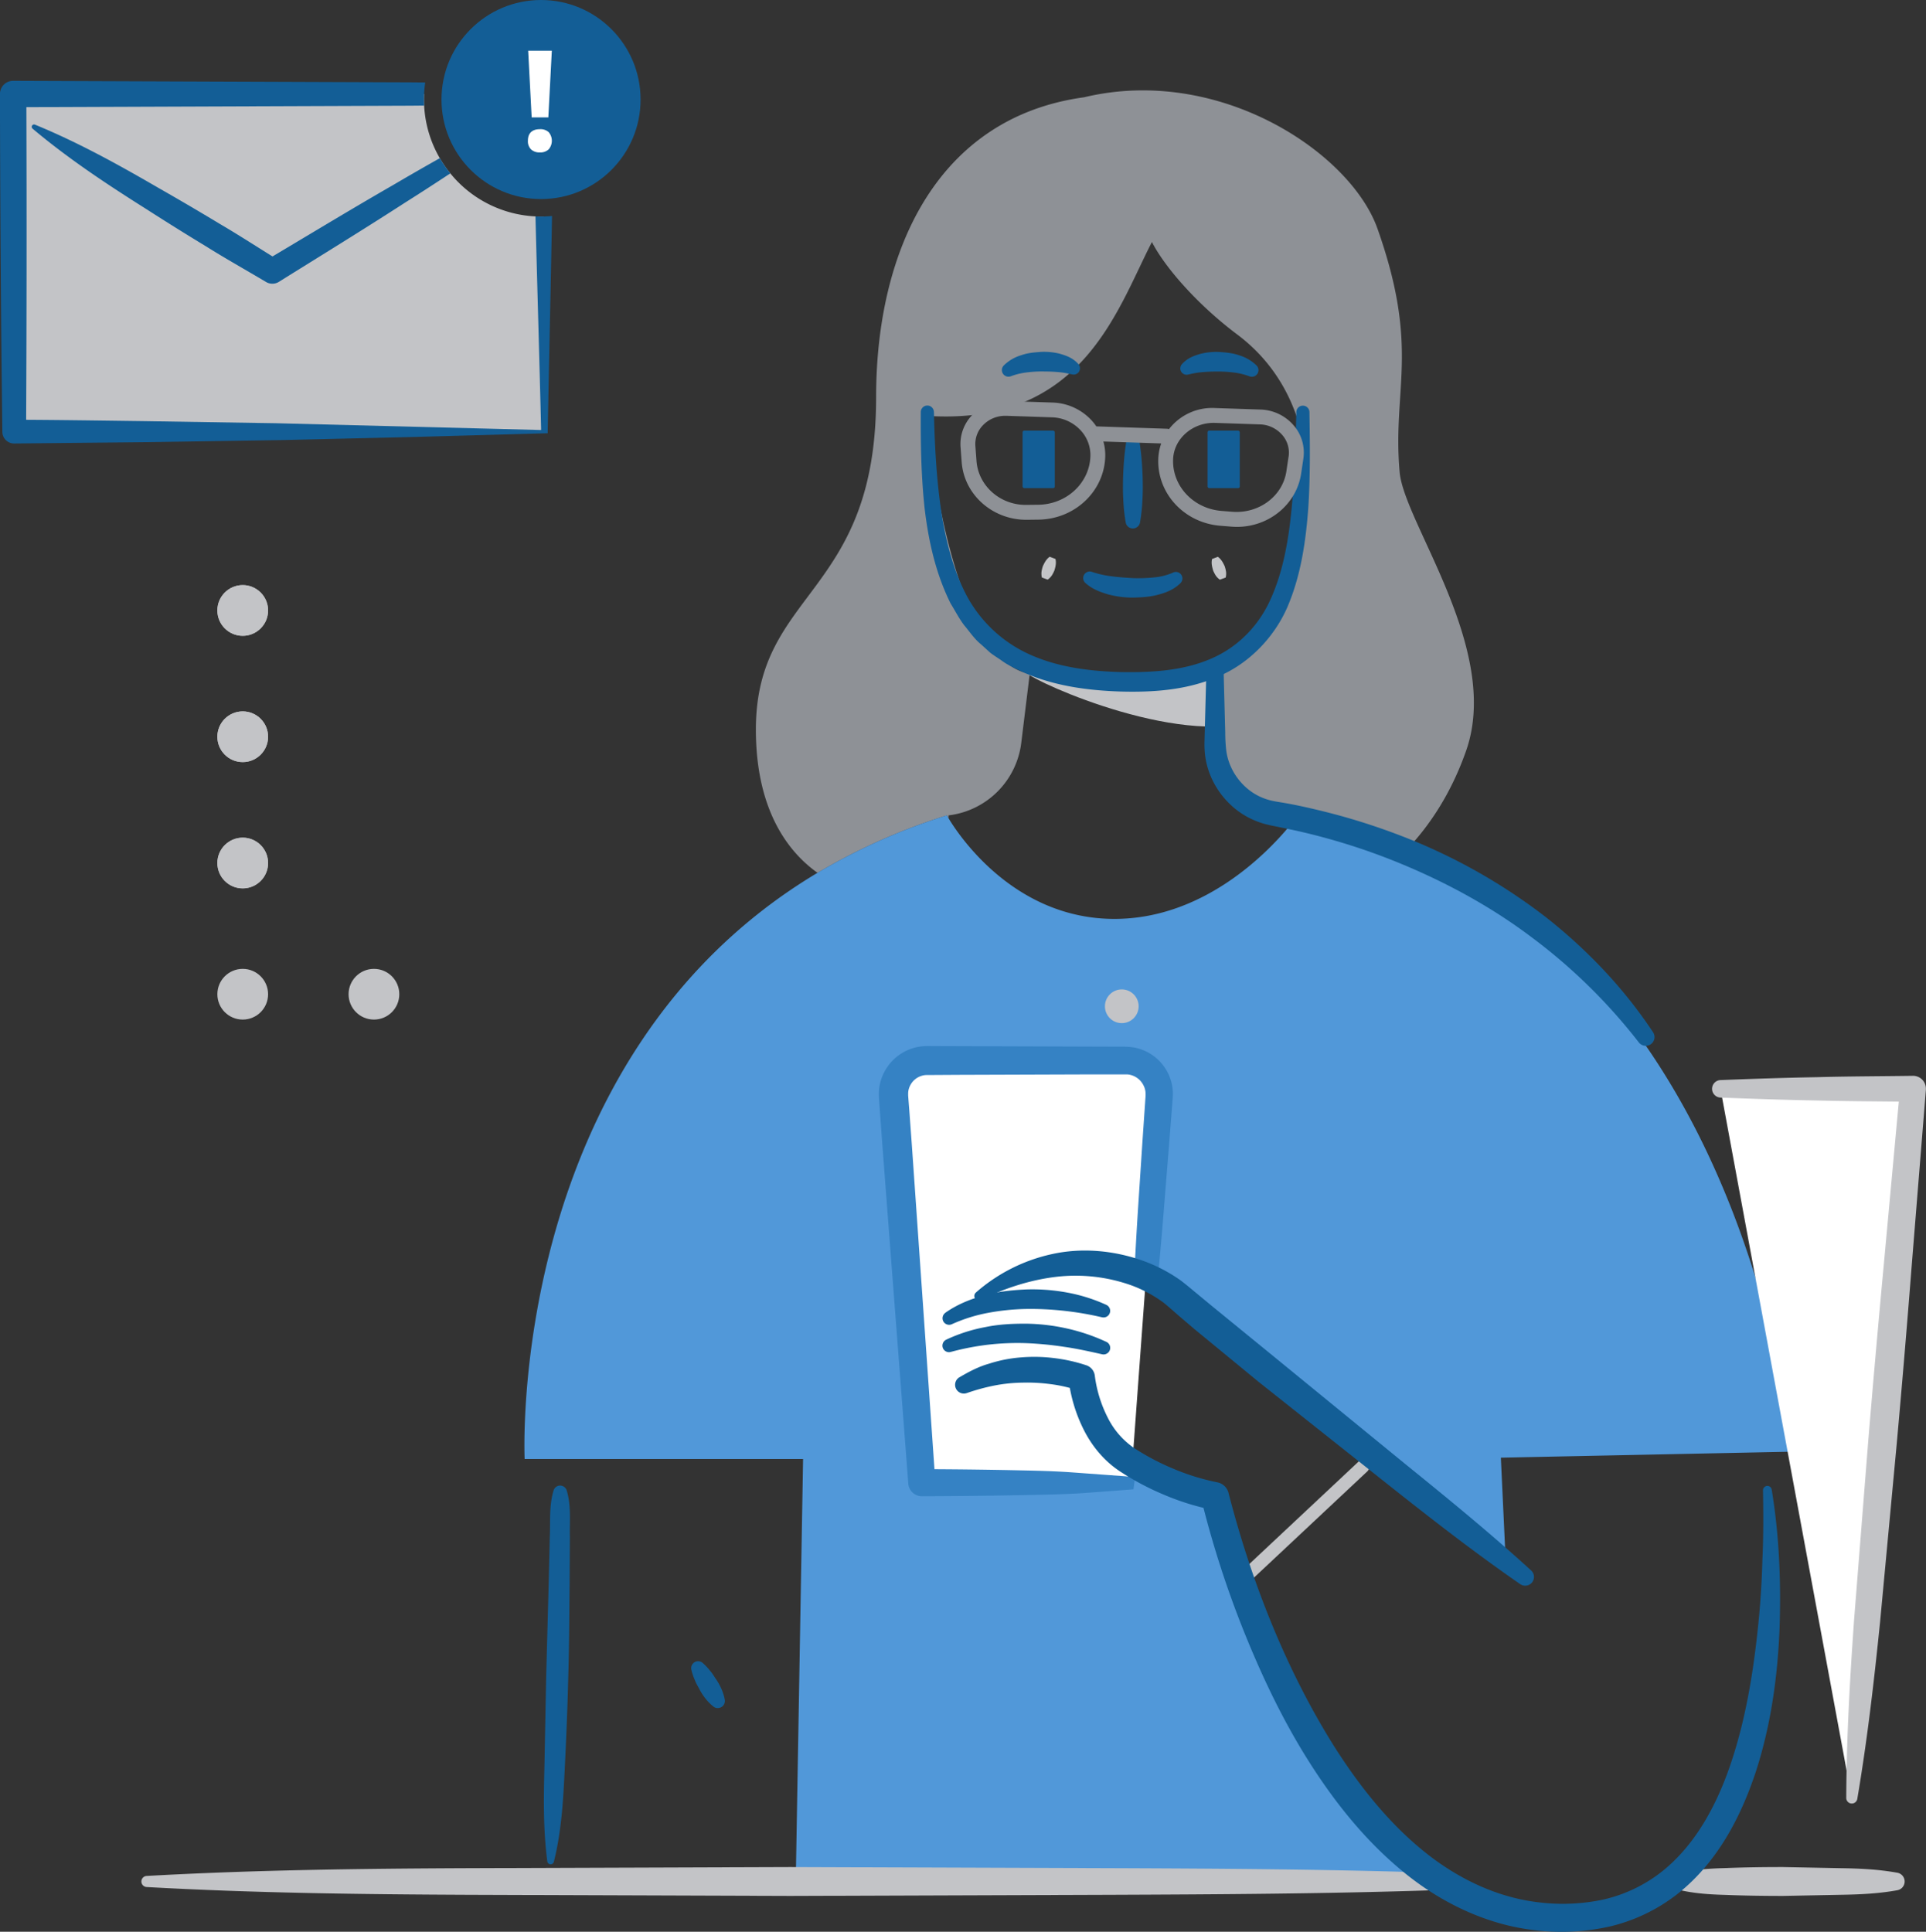 <svg viewBox="0 0 1418.83 1423.18" xmlns="http://www.w3.org/2000/svg"><rect x="0" y="0" width="1418.83" height="1423.18" fill="#333333" stroke="none"/><path d="m2762.77 1747.55a52.64 52.64 0 0 1 -45.16-50.33l-1.93-57.21s29-5.77 54.69-54.13c27.26-51.26 32.71-141.73-32.71-190.79-29.47-22.1-53.53-49.86-62.78-68.1-26.13 50.7-51.32 135.77-166.17 128.06 0 0 16.17 179.82 76.14 190.08l-6.25 50.87a61.3 61.3 0 0 1 -53.54 53.4v2.13c7.41 12.33 48.23 74.18 122.24 74.18 65.25 0 112-48.07 128.51-67.91v-8.41z" fill="none" transform="translate(-1826.28 -1148.71)"/><path d="m2525.07 1751.55v-2.13a61.3 61.3 0 0 0 53.54-53.4l6.24-50.88c-60-10.25-76.14-190.08-76.14-190.08 114.85 7.71 140-77.36 166.17-128.06 9.25 18.24 33.31 46 62.78 68.1 65.41 49.06 60 139.52 32.71 190.79-25.71 48.36-54.69 54.13-54.69 54.13l1.93 57.21a52.64 52.64 0 0 0 45.16 50.33l13 1.86v8.41c4.29-5.15 6.54-8.41 6.54-8.41a393.49 393.49 0 0 1 81.44 24c14.82-15.82 31.25-39.11 42.66-71.86 25.89-74.33-45.73-167.47-49.06-205.05-5.45-61.52 15.15-90.53-16.35-179.42-19.87-56-116.66-120.56-216.17-96.7-107.48 14.72-153.14 111.79-153.14 221 0 146.26-88.58 142.25-88.58 244.78 0 61 25.12 91.19 45.44 105.59a446.58 446.58 0 0 1 95.23-42.32s.47.75 1.29 2.11z" fill="#8e9196" transform="translate(-1826.28 -1148.71)"/><path d="m2552.32 2103.74c96.21-54.51 123.21-16.2 141.73 0 36.64 32.06 192.53 156.44 241.45 195.4l-3.58-76.51 214.84-4.42s-29.51-338.89-283-444.83a393.49 393.49 0 0 0 -81.44-24s-2.25 3.25-6.54 8.41c-16.51 19.83-63.26 67.91-128.51 67.91-74 0-114.84-61.85-122.24-74.18-.82-1.37-1.24-2.13-1.24-2.13a446.58 446.58 0 0 0 -95.23 42.32c-229.94 137.31-215.8 431.92-215.8 431.92h205.13l-5.49 316.16h483.86c-125.22-70.67-175-288.91-175-288.91s-32.71-5.45-65.41-27.26c-29-19.36-32.71-60-32.71-60s-44.5-4.2-81.77 5.45c-12.81 3.32-16.35-5.45-21.8-21.8s5.5-38.08 32.75-43.53z" fill="#5198d9" transform="translate(-1826.28 -1148.71)"/><path d="m2882.48 2528.43c-79-2.6-158-3.06-237.06-3.37l-237.06-.83-237.06.83c-79 .34-158 1.29-237.06 5.73a4.09 4.09 0 0 0 0 8.16c79 4.43 158 5.38 237.06 5.73l237.06.83 237.06-.83c79-.31 158-.77 237.06-3.37a6.45 6.45 0 0 0 0-12.89z" fill="#c3c4c7" transform="translate(-1826.28 -1148.71)"/><path d="m3224 2528.43c-14-2.56-28.09-3.16-42.13-3.37l-42.13-.83c-14 0-28.09.19-42.13.75-14 .38-28.09 1.33-42.13 5.81a4.28 4.28 0 0 0 0 8.16c14 4.48 28.09 5.43 42.13 5.81 14 .56 28.09.74 42.13.75l42.13-.83c14-.21 28.09-.81 42.13-3.37a6.55 6.55 0 0 0 0-12.89z" fill="#c3c4c7" transform="translate(-1826.28 -1148.71)"/><path d="m2659.4 2241h-154l-20.83-284.43a24.79 24.79 0 0 1 24.72-26.6h146.21a24.79 24.79 0 0 1 24.72 26.6z" fill="#fff" transform="translate(-1826.28 -1148.71)"/><path d="m2686.15 1938.25a34.81 34.81 0 0 0 -28.23-18.27c-3.32-.22-4.63-.09-6.93-.14l-18.7-.06-49.88-.17-68.58-.23c-2.31 0-3.58-.11-7 .09a35.42 35.42 0 0 0 -28.8 18.45 34.75 34.75 0 0 0 -4.31 17.18l.05 2.23.11 1.58.22 3.11.43 6.22 1.82 24.87 3.81 49.73 15.25 198.93v.1a10 10 0 0 0 10 9.16c26.8-.08 53.74-.38 80.56-.94 13.41-.26 26.84-.56 39.78-1.47l35.5-2.67.35-2.55c.49-3.63 1-7.29 1.47-10.94a37.2 37.2 0 0 1 -5.53-4.33l-.09-.09c0 2.82-.1 5.62-.15 8.45l-2.27-.17-39-2.86c-12.73-.91-25-1.22-37.22-1.47-21.4-.48-42.73-.76-64.13-.88l-13.25-189.83-3.47-49.76-1.83-24.87-.48-6.22-.24-3.11-.11-1.53v-.89a13.16 13.16 0 0 1 1.63-6.75 14 14 0 0 1 11.35-7.41l24.21-.15 49.88-.17 49.88-.17h24.25a14.54 14.54 0 0 1 11.91 7.6 13.9 13.9 0 0 1 1.8 7.08c.07.87-.22 3.68-.31 5.47l-.42 6.07-1.66 24.27-3.19 48.54q-1.61 25.18-2.83 50.51a52.36 52.36 0 0 1 16.74 7.76q2.54-26.23 4.72-52.67l4.1-51 2-25.47.49-6.37c.14-2.36.38-3.68.43-7a34 34 0 0 0 -4.13-16.79z" fill="#3582c4" transform="translate(-1826.28 -1148.71)"/><path d="m2721.3 1684v-38.73c-49.06 8.37-92.67 12.56-130.83 0s59.97 39.73 130.83 38.73z" fill="#c3c4c7" transform="translate(-1826.28 -1148.71)"/><rect fill="#135e96" height="42.38" rx="1.23" width="23.74" x="753.3" y="317.25"/><path d="m2514.28 1452.33c.54 23.38 1.72 46.72 4.92 69.66s8.68 45.46 19.08 65.3a98.27 98.27 0 0 0 47.48 44c20.31 9 43.33 11.94 66.2 12.56 22.79.41 45.93-1 66.12-9.73 20.19-8.51 36-24.79 44.79-45.27 9-20.45 12.81-43.43 15-66.45s2.92-46.53 3.37-70a4.83 4.83 0 0 1 9.67 0c.38 23.56.7 47.22-.89 71-1.81 23.72-5.17 47.91-14.65 70.9s-28.37 43-51.63 52.82c-23.2 10.17-48.29 11.72-72.23 11.06-23.94-.82-48.57-4-71.41-14.15-5.63-2.69-11.36-5.18-16.43-9-2.59-1.77-5.27-3.43-7.77-5.32l-7-6.35c-4.93-4-8.37-9.34-12.42-14.11-3.77-5-6.58-10.57-9.86-15.84-11.08-22.2-16.32-46.18-19.16-69.87-2.58-23.78-3-47.53-2.86-71.19a4.83 4.83 0 0 1 9.66-.08z" fill="#135e96" transform="translate(-1826.28 -1148.71)"/><path d="m2664.46 1467.71c2.4 11 3.19 22 3.59 33 .12 5.5.16 11-.19 16.5a127.19 127.19 0 0 1 -1.77 16.5 5.36 5.36 0 0 1 -10.52 0 127.19 127.19 0 0 1 -1.77-16.5c-.35-5.5-.31-11-.19-16.5.4-11 1.2-22 3.59-33a3.71 3.71 0 0 1 7.25 0z" fill="#135e96" transform="translate(-1826.28 -1148.71)"/><rect fill="#135e96" height="42.38" rx="1.23" width="23.74" x="889.57" y="317.25"/><path d="m2631.38 1570.25a71 71 0 0 0 14.19 3.07c5 .69 10.21 1 15.37 1.31a116.42 116.42 0 0 0 15.31-.51 44.78 44.78 0 0 0 13.49-3.26l.76-.35a4.82 4.82 0 0 1 5.42 7.79c-5.18 5.13-11.4 7.27-17.32 8.77s-12 1.79-18 1.91a70.58 70.58 0 0 1 -17.8-2.31c-5.81-1.71-11.76-3.81-16.95-8.47a4.84 4.84 0 0 1 4.78-8.19z" fill="#135e96" transform="translate(-1826.28 -1148.71)"/><path d="m2697 1417c4.31-4.81 9.21-6.29 13.83-7.66a48.06 48.06 0 0 1 14.09-1.3c4.67.36 9.4.75 14 2.36a31.09 31.09 0 0 1 13 7.56 4.87 4.87 0 0 1 -5.18 8l-.62-.23a51.06 51.06 0 0 0 -10.28-2.49 95.78 95.78 0 0 0 -11.31-.81c-3.81 0-7.64.06-11.33.37a57.39 57.39 0 0 0 -9.72 1.43l-2 .44a4.65 4.65 0 0 1 -4.48-7.67z" fill="#135e96" transform="translate(-1826.28 -1148.71)"/><path d="m2614.23 1424.17a57.39 57.39 0 0 0 -9.72-1.43c-3.69-.31-7.53-.33-11.33-.37a95.78 95.78 0 0 0 -11.31.81 51.06 51.06 0 0 0 -10.28 2.49l-.62.23a4.87 4.87 0 0 1 -5.19-8 31.09 31.09 0 0 1 13-7.56c4.58-1.62 9.31-2 14-2.36a48.06 48.06 0 0 1 14.09 1.3c4.62 1.37 9.52 2.85 13.83 7.66a4.65 4.65 0 0 1 -4.44 7.64z" fill="#135e96" transform="translate(-1826.28 -1148.71)"/><path d="m1364.16 1325.02 45.11-522.87h-141.85" fill="#fff"/><path d="m3235.55 1941.3c-23.64.34-47.28.35-70.92 1-23.64.42-47.28 1.22-70.92 2.14a6.45 6.45 0 0 0 0 12.89c23.64.92 47.28 1.72 70.92 2.14 20.15.53 40.31.62 60.46.84l-11.09 120.38q-6.1 65.32-11.52 130.7l-10.35 130.8c-3.09 43.63-5.6 87.31-5.77 131.19a4.1 4.1 0 0 0 8.13.7c7.35-43.26 12.35-86.73 16.78-130.24l12.21-130.64q5.9-65.34 11-130.74l10.54-130.78v-.21-.88a9.43 9.43 0 0 0 -9.47-9.29z" fill="#c3c4c7" transform="translate(-1826.28 -1148.71)"/><circle cx="826.39" cy="741.36" fill="#c3c4c7" r="12.42"/><g transform="translate(-1826.28 -1148.71)"><path d="m2593.8 1574.18a12.23 12.23 0 0 1 -.24-4.45 25.47 25.47 0 0 1 1-4c1.19-2.46 2.34-4.93 5-6.84l4.26 1.61c.72 3.18 0 5.79-.77 8.42a24.66 24.66 0 0 1 -1.86 3.65 12.2 12.2 0 0 1 -3.12 3.18z" fill="#c3c4c7"/><path d="m2724.92 1575.79a12.18 12.18 0 0 1 -3.12-3.18 25.12 25.12 0 0 1 -1.86-3.65c-.73-2.63-1.49-5.24-.77-8.42l4.27-1.61c2.64 1.91 3.79 4.38 5 6.84a25 25 0 0 1 1 4 12.13 12.13 0 0 1 -.24 4.45z" fill="#c3c4c7"/><path d="m2743.11 2315.71a4.83 4.83 0 0 1 -3.3-8.36l87.22-81.77a4.84 4.84 0 0 1 6.61 7.06l-87.22 81.77a4.83 4.83 0 0 1 -3.31 1.3z" fill="#c3c4c7"/><path d="m2545.08 2101.06a125.37 125.37 0 0 1 56.42-28.47c21.26-4.66 43.94-2.79 64.74 4.26a115.64 115.64 0 0 1 29.76 15.15c4.91 3.75 8.45 6.83 12.32 10l11.64 9.63 47.07 38.43 94.24 77.06c31.53 25.56 63 51.23 93 78.65a6.46 6.46 0 0 1 -8 10.09c-33.49-23.13-65.51-48.11-97.35-73.32l-95.46-75.76-47.16-38.78-11.67-9.95c-3.85-3.38-7.94-7-11-9.49a95.64 95.64 0 0 0 -24.05-12.95 122.38 122.38 0 0 0 -55.28-6.21c-18.8 2.22-37.49 8.2-55.6 17a3.25 3.25 0 0 1 -3.57-5.36z" fill="#135e96"/><path d="m2533.09 2163.39c6.82-4 14-7.83 21.79-10a100.8 100.8 0 0 1 23.65-4.64 117.36 117.36 0 0 1 24.06.49 120.35 120.35 0 0 1 24 5.34 9.2 9.2 0 0 1 6.19 7.54l.09.71a94.23 94.23 0 0 0 9.34 30.08 59.08 59.08 0 0 0 19.6 22.66 177.83 177.83 0 0 0 29.61 15.52 168.15 168.15 0 0 0 31.56 9.69 10.65 10.65 0 0 1 8.32 7.79v.07c16.77 65 42 129.39 77.53 186.2 17.91 28.27 38.7 54.83 64 75.84 25.1 21 55.08 35.86 87.08 39.55a143.06 143.06 0 0 0 47.68-2.1 108.49 108.49 0 0 0 42.23-20c25-19.46 41.23-49.43 51.67-80.72 10.55-31.51 16.18-65 19.71-98.63 1.83-16.85 2.92-33.83 3.39-50.85.8-17 .76-34.14.44-51.14v-.12a3.23 3.23 0 0 1 6.41-.58c5.64 34.33 7 69 5.74 103.84-1.51 34.76-6.37 69.75-17.26 103.56-11 33.41-28.25 67.07-57.71 90.42a128.82 128.82 0 0 1 -50 24.1 162.82 162.82 0 0 1 -54.73 2.81c-36.56-4-70.71-20.89-98.22-43.72-27.73-22.9-50-51-68.77-80.66s-33.92-61.37-47-93.67a735.68 735.68 0 0 1 -32.24-99.53l8.33 7.85a185.8 185.8 0 0 1 -36-11.23 197.91 197.91 0 0 1 -32.88-17.56c-11.47-7.69-20.3-18.69-26.12-30.37a112.43 112.43 0 0 1 -11.15-37.33l6.28 8.24a104.11 104.11 0 0 0 -19.61-4.4 128.85 128.85 0 0 0 -20.63-1.09 115.5 115.5 0 0 0 -20.53 2.11 150 150 0 0 0 -20.14 5.47l-.47.15a6.45 6.45 0 0 1 -5.29-11.68z" fill="#135e96"/><path d="m2523.37 2135.67a118.16 118.16 0 0 1 29-9.29c10-2.08 20.21-2.52 30.35-2.46a146.29 146.29 0 0 1 30.13 3.66 142.35 142.35 0 0 1 28.53 9.76 4.86 4.86 0 0 1 2.29 6.48 4.91 4.91 0 0 1 -5.49 2.64c-9.34-2.1-18.57-4.16-27.89-5.48a251.6 251.6 0 0 0 -28-2.72 189.83 189.83 0 0 0 -28 1.12 192.8 192.8 0 0 0 -27.58 5.34 4.85 4.85 0 0 1 -6-3.37 4.9 4.9 0 0 1 2.66-5.68z" fill="#135e96"/><path d="m2522.58 2115.95c8.63-6.12 18.44-10.11 28.41-12.81 10-2.86 20.28-3.91 30.52-4.42a139.76 139.76 0 0 1 30.62 2.2 122.15 122.15 0 0 1 29.22 9.16 4.86 4.86 0 0 1 -3.14 9.13h-.06a235.65 235.65 0 0 0 -28-4.79 226.59 226.59 0 0 0 -28.2-1.34 167.91 167.91 0 0 0 -27.92 2.88 116.14 116.14 0 0 0 -26.44 8.3l-.14.06a4.85 4.85 0 0 1 -4.83-8.35z" fill="#135e96"/><path d="m2779.49 1462.34a33.5 33.5 0 0 0 -24.67-11.9l-33.45-1.12a40.19 40.19 0 0 0 -33.94 15.56 5.48 5.48 0 0 0 -1.6-.3l-51.75-1.74h-.15a39.29 39.29 0 0 0 -3.72-4.66 40.79 40.79 0 0 0 -28.72-12.9l-33.45-1.12a34 34 0 0 0 -25.47 10.21 30.73 30.73 0 0 0 -8.67 23.82l.83 11c1.79 23.92 22.64 42.46 47.59 42.46h.61l8.33-.1c26.65-.34 48.26-20.59 49.21-46.1a37.41 37.41 0 0 0 -1.36-11.46l42.61 1.43a38.06 38.06 0 0 0 -2.16 11.31c-.93 25.53 19.13 47.2 45.71 49.32l8.3.66c1.33.11 2.66.16 4 .16 23.49 0 43.83-16.59 47.22-39.22l1.63-10.9a30.56 30.56 0 0 0 -6.93-24.41zm-149.95 22.66c-.73 19.68-17.6 35.31-38.41 35.58l-8.33.1c-19.58.45-35.8-14-37.16-32.34l-.83-11a19.88 19.88 0 0 1 5.65-15.42 22.71 22.71 0 0 1 16.4-6.87h.81l33.46 1.12a29.87 29.87 0 0 1 21.08 9.43 26.8 26.8 0 0 1 7.33 19.4zm146 .08-1.63 10.9c-2.73 18.26-20.12 31.16-39.5 29.79l-8.3-.66c-20.71-1.66-36.37-18.36-35.64-38 .57-15.35 14.48-27.18 30.51-26.85l33.46 1.12a22.58 22.58 0 0 1 16.62 8 19.79 19.79 0 0 1 4.51 15.71z" fill="#8e9196"/><path d="m2243.77 2246.8c3.43 11.43 2.06 22.86 2.33 34.27l-.19 34.23c-.27 22.82-.26 45.63-1 68.44-.54 22.81-1.48 45.6-2.61 68.4s-2.34 45.63-8 68.21a2.46 2.46 0 0 1 -3 1.79 2.49 2.49 0 0 1 -1.84-2.08c-3-22.94-2.72-45.65-2.15-68.42l1.34-68.3 1.84-68.3.8-34.14c.55-11.38-.67-22.74 2.8-34.11a5 5 0 0 1 6.28-3.38 5.14 5.14 0 0 1 3.4 3.39z" fill="#135e96"/><path d="m2343.87 2373.8a41.13 41.13 0 0 1 5.58 5.92c1.82 2 3 4.35 4.6 6.51a45.22 45.22 0 0 1 3.79 7 35.9 35.9 0 0 1 2.38 7.84 5.23 5.23 0 0 1 -8.29 5 35.81 35.81 0 0 1 -5.79-5.79 45.35 45.35 0 0 1 -4.39-6.63c-1.17-2.38-2.66-4.58-3.57-7.12a41.13 41.13 0 0 1 -2.59-7.71 5.1 5.1 0 0 1 8.29-5z" fill="#135e96"/><path d="m2727.75 1645.85.75 28.24.38 14.12a120.15 120.15 0 0 0 .71 13.2c2 15.9 13.22 30.1 27.92 35.49a40.32 40.32 0 0 0 5.59 1.69l2.86.58 3.53.59q7.11 1.16 14.16 2.66 14.1 3 28 6.75a485.71 485.71 0 0 1 54.55 18.38 422.47 422.47 0 0 1 99.69 57.5c30.18 23.9 57 52.17 78.16 84.14a6.45 6.45 0 0 1 -10.47 7.52 409.84 409.84 0 0 0 -78.72-77.28c-29.37-22.2-61.91-40-95.95-54.14a467.06 467.06 0 0 0 -52.26-18.15q-13.32-3.77-26.85-6.74l-13.54-2.82-3.42-.67-4-.94a58.06 58.06 0 0 1 -7.84-2.63c-20.55-8.34-35.26-28.44-37.17-50.11a72.66 72.66 0 0 1 -.25-7.95l.19-7.06.38-14.12.75-28.24a6.45 6.45 0 0 1 12.89 0z" fill="#135e96"/></g><circle cx="178.81" cy="635.82" fill="#c3c4c7" r="18.68"/><circle cx="178.81" cy="542.78" fill="#c3c4c7" r="18.68"/><circle cx="178.81" cy="449.75" fill="#c3c4c7" r="18.68"/><circle cx="178.81" cy="635.82" fill="#c3c4c7" r="18.68"/><circle cx="178.81" cy="732.48" fill="#c3c4c7" r="18.68"/><circle cx="275.47" cy="732.48" fill="#c3c4c7" r="18.68"/><circle cx="178.81" cy="542.78" fill="#c3c4c7" r="18.68"/><circle cx="178.81" cy="449.75" fill="#c3c4c7" r="18.68"/><path d="m2220.75 1308.14a86.1 86.1 0 0 1 -62.75-31.74q-2.15-2.64-4.09-5.44t-3.65-5.74a85.87 85.87 0 0 1 -11.52-38.67q-.12-2.25-.12-4.52c0-1.34 0-2.67.11-4h-302.73l.78 248.72h390.53l-.5-158.53c-.65 0-1.31 0-2 0-1.33.03-2.7-.01-4.06-.08z" fill="#c3c4c7" transform="translate(-1826.28 -1148.71)"/><circle cx="398.57" cy="73.33" fill="#135e96" r="73.33"/><path d="m2138.76 1226.56-9.86.1-97.63.37-185.52.7q.48 115.17-.18 230.34c29.1.14 58.21.59 87.37 1l96.54 1.53 195.43 5v-1.18c-1.27-52.74-2.84-104.69-4.13-156.2a86.33 86.33 0 0 1 -82.02-81.66z" fill="none" transform="translate(-1826.28 -1148.71)"/><path d="m2220.75 1308.14c1.29 51.5 2.86 103.46 4.13 156.2v1.18l-195.43-5-96.54-1.53c-29.17-.38-58.28-.84-87.37-1q.57-115.17.18-230.34l185.52-.7 97.63-.37 9.86-.1q-.12-2.25-.12-4.52a86.52 86.52 0 0 1 .92-12.49l-10.66-.1-97.63-.37-195.27-.74h-.05a9.68 9.68 0 0 0 -9.67 9.7v.05q.2 124.36 1.76 248.72v.15a8.66 8.66 0 0 0 8.74 8.57l99.11-1 98.73-1.53 97.72-2.3 96.19-2.69h1.24c1-52.68 2.23-106.15 3.2-160.09-2.67.25-5.38.39-8.12.39-1.34.02-2.71-.02-4.07-.09z" fill="#135e96" transform="translate(-1826.28 -1148.71)"/><path d="m2031.68 1340.54-4.69-2.91-4.91 2.93z" fill="#135e96" transform="translate(-1826.28 -1148.71)"/><path d="m2215.17 1252.44q0-4.23 2.27-6.39t6.59-2.16a8.92 8.92 0 0 1 6.47 2.21 9.78 9.78 0 0 1 0 12.61 8.76 8.76 0 0 1 -6.5 2.29 9 9 0 0 1 -6.54-2.24 8.38 8.38 0 0 1 -2.29-6.32zm15.05-17.22h-12.28l-2.57-49.18h17.42z" fill="#fff" transform="translate(-1826.28 -1148.71)"/><path d="m2027 1337.63c-13-8.08-25.81-16.38-39-24.09q-22-13.29-44.3-26c-29.62-17.2-59.59-33.84-91.66-47a1.74 1.74 0 0 0 -1.78 2.94c26.51 22.33 55.14 41.18 84.11 59.46q21.62 13.89 43.58 27.21c14.51 9.1 29.46 17.46 44.18 26.22l.15.09a9.09 9.09 0 0 0 9.45-.11c30.8-19.23 61.76-38.2 92.26-57.92q17.14-10.82 34.05-22a86.59 86.59 0 0 1 -7.75-11.18q-17.34 9.74-34.47 19.82c-29.84 17.15-59.27 35-88.82 52.59" fill="#135e96" transform="translate(-1826.28 -1148.71)"/></svg>
